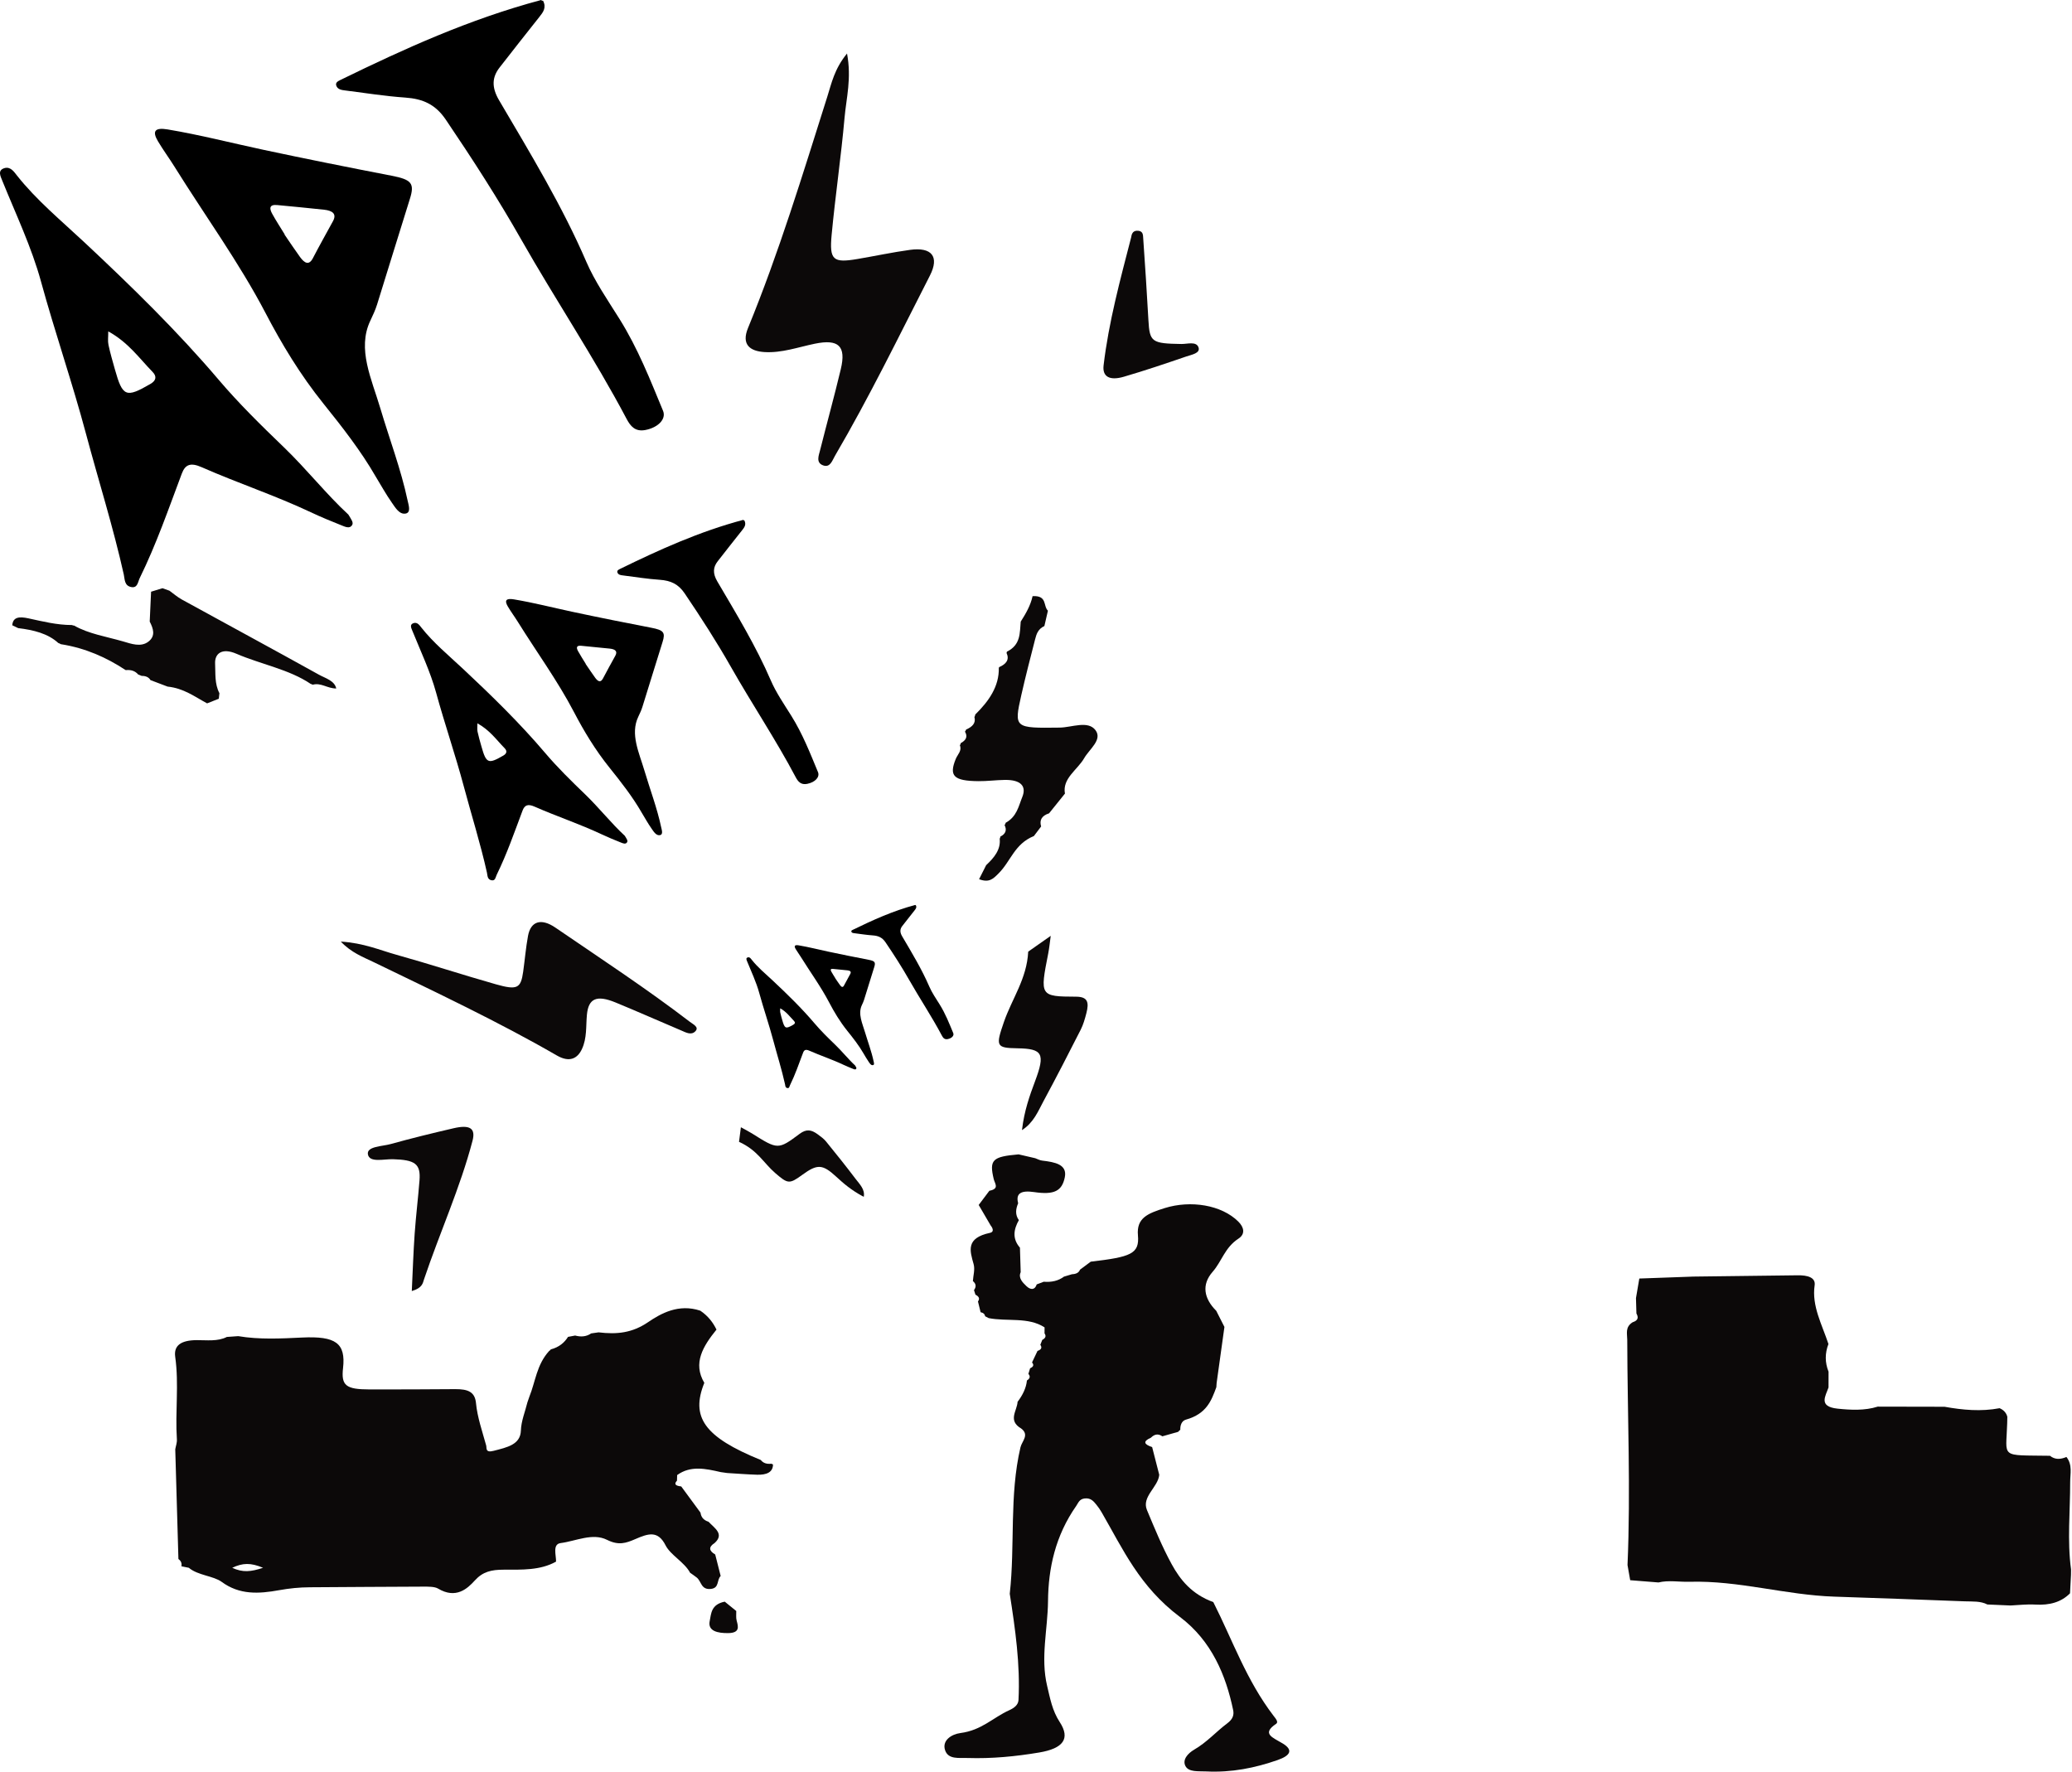 <svg width="1859" height="1590" viewBox="0 0 1859 1590" fill="none" xmlns="http://www.w3.org/2000/svg">
<path d="M922.509 853.797C929.249 849.077 935.972 844.359 942.71 839.619C941.977 844.929 941.475 850.311 940.456 855.516C932.953 893.536 932.932 894.103 965.414 894.212C976.11 894.247 977.191 899.419 974.664 909.149C973.355 914.23 971.873 919.398 969.608 923.845C958.659 945.394 947.614 966.853 936.202 988.01C931.386 996.923 927.46 1007.19 916.919 1013.93C918.974 996.406 923.762 983.15 928.68 969.98C937.91 945.315 935.526 940.876 912.818 940.517C893.514 940.228 893.271 938.528 900.677 917.013C907.942 895.936 921.281 878.282 922.509 853.797Z" fill="#0C0909"/>
<path d="M663.048 1024.43C663.603 1020.07 664.178 1015.71 664.733 1011.35C668.102 1013.23 671.69 1015.02 674.842 1017C697.775 1031.46 698.171 1031.63 717.358 1017.31C723.681 1012.6 728.021 1013.64 733.551 1017.61C736.425 1019.68 739.28 1021.83 741.143 1024.14C750.201 1035.28 759.16 1046.45 767.644 1057.68C771.231 1062.42 776.285 1067.17 774.957 1073.79C763.56 1067.75 756.841 1061.75 750.261 1055.72C737.952 1044.41 733.353 1044.16 719.736 1054.1C708.18 1062.54 706.813 1062.14 695.674 1052.57C684.812 1043.21 679.936 1032.14 663.048 1024.43Z" fill="#0C0909"/>
<path d="M498.892 1401.06C484.82 1408.99 468.21 1408.3 451.956 1408.3C440.857 1408.3 433.146 1410.08 426.011 1417.99C419.43 1425.25 409.123 1434.9 393.009 1425.25C389.897 1423.39 384.109 1423.51 379.57 1423.51C345.736 1423.6 311.882 1423.9 278.047 1424.08C268.692 1424.12 259.693 1425.03 250.476 1426.69C232.161 1430.01 214.877 1431.02 198.862 1419.22C191.548 1413.85 177.396 1413.42 169.428 1406.6C167.208 1406.16 164.988 1405.72 162.768 1405.26C163.244 1402.76 162.59 1400.53 160.073 1398.73C159.121 1365.9 158.189 1333.09 157.238 1300.27C157.753 1297.3 158.903 1294.32 158.705 1291.39C157.06 1266.71 160.687 1241.99 157.198 1217.33C155.751 1207.05 162.51 1202.44 176.504 1202.35C185.562 1202.29 195.195 1203.72 203.54 1199.49C206.929 1199.26 210.338 1199.01 213.728 1198.77C232.716 1201.96 252.002 1200.94 271.07 1200.02C301.158 1198.58 310.316 1205 307.779 1227.44C306.015 1243.06 310.236 1246.55 331.485 1246.58C357.133 1246.6 382.781 1246.53 408.429 1246.32C420.143 1246.23 426.11 1248.92 427.061 1258.87C428.29 1271.66 432.75 1284.3 436.218 1296.94C436.813 1299.07 435.207 1303.65 442.779 1301.69C455.108 1298.52 466.941 1296.1 467.338 1283.48C467.615 1274.98 471.143 1266.53 473.224 1258.08C473.799 1256.43 474.374 1254.79 474.929 1253.15C480.498 1239.39 481.41 1224.53 492.648 1212.12C493.322 1211.72 493.838 1211.23 494.195 1210.66C501.667 1208.67 506.385 1204.6 509.635 1199.43C511.756 1199.04 513.897 1198.62 516.018 1198.23C521.31 1199.65 526.146 1199.24 530.368 1196.32C532.588 1196 534.808 1195.69 537.028 1195.37C553.697 1197.36 567.235 1195.88 581.407 1186.26C592.844 1178.5 608.8 1169.43 628.304 1175.93C635.241 1180.6 639.7 1186.44 642.832 1192.9C630.801 1207.78 621.386 1222.98 631.911 1240.68C619.582 1271.31 631.614 1289.16 682.573 1309.88C684.694 1312.61 687.846 1313.72 692.048 1313.23L693.534 1313.88C693.534 1321.03 687.588 1323.36 679.184 1323.1C670.245 1322.83 661.325 1322.1 652.406 1321.57C650.483 1321.29 648.561 1321.03 646.638 1320.75C633.1 1317.65 619.582 1314.66 607.531 1323.42C607.492 1325.08 607.432 1326.75 607.392 1328.41C604.082 1331.98 606.837 1333.11 611.198 1333.61C616.966 1341.45 622.714 1349.29 628.482 1357.12C629.017 1360.75 630.801 1363.76 635.677 1365.29C641.148 1371.09 650.107 1376.34 641.128 1384.4C635.518 1388 636.073 1391.4 641.683 1394.66C643.308 1401.09 644.953 1407.52 646.578 1413.95C642.892 1417.56 645.528 1424.61 638.016 1425.53C628.858 1426.65 629.453 1418.87 625.152 1415.39C623.249 1413.86 621.148 1412.48 619.146 1411.04C614.151 1401.59 601.565 1395.19 597.165 1386.48C590.228 1372.79 581.526 1375.87 569.812 1380.94C561.705 1384.44 555.065 1386.76 544.659 1381.54C531.696 1375.02 516.632 1382.68 502.956 1384.44C495.543 1385.46 499.011 1395.16 498.892 1401.06ZM236.007 1406.61C224.946 1401.91 217.692 1402.18 208.356 1406.61C217.811 1410.99 225.065 1410.22 236.007 1406.61Z" fill="#0C0909"/>
<path d="M1858.15 1408.08C1858.13 1409.68 1858.12 1411.29 1858.1 1412.89C1857.8 1418.43 1857.52 1423.96 1857.22 1429.51C1849.41 1437.38 1839.05 1440.4 1825.89 1439.6C1818.61 1439.16 1811.16 1440.11 1803.79 1440.43C1796.89 1440.13 1789.97 1439.83 1783.07 1439.52C1776.91 1436.31 1769.69 1436.95 1762.82 1436.69C1723.85 1435.21 1684.88 1433.75 1645.89 1432.49C1601.93 1431.07 1560.19 1417.86 1515.71 1419.15C1506.47 1419.41 1497.16 1417.55 1487.98 1419.76C1479.52 1419.09 1471.07 1418.41 1462.61 1417.74C1461.8 1413.22 1461 1408.68 1460.21 1404.16C1463.12 1336.78 1460.13 1269.4 1459.97 1202.03C1459.95 1196.54 1457.89 1190.65 1464.79 1186.31C1470.04 1184.66 1470.06 1181.79 1468.2 1178.45C1468.06 1173.84 1467.92 1169.24 1467.8 1164.64C1468.79 1158.78 1469.78 1152.93 1470.79 1147.08C1486.45 1146.53 1502.11 1145.95 1517.75 1145.39L1518.68 1145.34C1550.08 1144.95 1581.47 1144.57 1612.87 1144.18C1621.39 1144.07 1629.18 1145.92 1628.09 1153.23C1625.38 1171.77 1634.79 1188.51 1640.48 1205.83C1637.27 1214.13 1637.27 1222.39 1640.58 1230.67C1640.58 1235.38 1640.56 1240.1 1640.56 1244.81C1637.96 1252.44 1631.09 1261.97 1648.63 1263.82C1660.34 1265.05 1672.97 1265.73 1684.68 1262.01C1704.68 1262.06 1724.66 1262.09 1744.66 1262.13C1760.99 1265.05 1777.4 1266.58 1794.05 1263.42C1798.04 1265.15 1800.1 1267.84 1800.97 1271.11C1800.93 1273.1 1800.89 1275.06 1800.85 1277.05C1799.96 1308.7 1793.66 1305.39 1839.25 1306.11C1843.72 1309.74 1848.74 1309.43 1854.01 1307.17C1859.62 1314.35 1857.34 1322.2 1857.36 1329.8C1857.4 1355.88 1854.61 1381.99 1858.15 1408.08Z" fill="#0C0909"/>
<path d="M1088.62 1437.47C1105.93 1471.66 1118.14 1507.35 1142.66 1539.44C1144.42 1541.74 1147.31 1544.98 1144.98 1546.56C1131.5 1555.58 1141.98 1558.86 1150.76 1564.17C1160.57 1570.09 1157.76 1575.06 1146.36 1579.06C1125.91 1586.22 1104.92 1590.43 1082.2 1589.3C1075.31 1588.97 1066.52 1590.11 1063.59 1584.49C1060.66 1578.87 1065.57 1573.17 1071.46 1569.74C1083.13 1562.94 1090.98 1553.72 1101.21 1546.07C1105.75 1542.68 1107.36 1538.95 1106.4 1534.33C1099.96 1503.41 1087.26 1472.22 1058.64 1450.71C1022.32 1423.4 1007.52 1389.89 988.449 1356.93C987.082 1354.56 985.496 1352.22 983.673 1350C981.255 1347.07 978.757 1343.71 973.068 1344.41C968.331 1345 967.479 1348.39 965.616 1351.05C946.845 1377.84 940.542 1407.08 940.284 1436.46C940.047 1461.82 933.387 1487.15 939.512 1512.69C942.168 1523.8 944.05 1534.69 950.809 1545.04C960.542 1559.97 953.862 1568.72 932.396 1572.32C911.167 1575.87 889.86 1577.97 868.116 1577.25C860.327 1576.99 850.911 1578.73 847.998 1570.45C844.886 1561.57 853.627 1555.91 861.774 1554.85C880.782 1552.37 890.851 1541.02 905.479 1534.4C910.374 1532.18 913.586 1529.39 913.804 1525.17C915.449 1493.22 910.87 1461.56 905.954 1429.91C910.83 1386.18 905.4 1342.03 915.568 1298.49C916.856 1293.02 923.833 1287.38 916.222 1281.64C903.953 1274.49 912.535 1265.79 912.971 1257.7C917.49 1251.72 920.681 1245.42 921.355 1238.54C924.031 1236.84 924.685 1234.9 922.664 1232.64C923.179 1230.96 923.694 1229.28 924.21 1227.6C927.203 1226.3 927.876 1224.58 925.934 1222.38C927.579 1218.93 929.204 1215.48 930.85 1212.03C934.318 1210.87 935.131 1209.02 933.387 1206.54C933.962 1205.08 934.537 1203.62 935.111 1202.16C937.966 1200.64 938.897 1198.73 937.153 1196.31C937.172 1194.51 937.172 1192.71 937.192 1190.92C922.544 1181.35 903.635 1185.85 887.085 1182.61C886.014 1182.07 884.964 1181.51 883.894 1180.96C883.557 1179.12 882.328 1177.79 879.791 1177.29C878.998 1174.08 878.225 1170.88 877.432 1167.66C879.335 1165.08 878.245 1163.11 875.153 1161.56C874.737 1160.19 874.3 1158.83 873.864 1157.46C875.965 1154.6 875.886 1151.87 872.873 1149.36C873.19 1144.28 874.875 1138.98 873.527 1134.15C870.158 1122.14 866.253 1110.76 888.314 1106.08C892.08 1105.27 890.772 1101.8 888.809 1099.45C885.242 1093.33 881.674 1087.2 878.086 1081.08C881.278 1076.84 884.468 1072.58 887.66 1068.34C896.956 1066.55 892.555 1061.95 891.604 1057.99C887.442 1040.57 890.296 1037.73 913.903 1035.69C918.878 1036.84 923.853 1037.98 928.828 1039.14C930.869 1039.88 932.832 1041.02 934.992 1041.27C946.687 1042.64 957.608 1044.76 955.368 1056.11C952.891 1068.71 945.695 1072.16 927.876 1069.53C916.202 1067.81 911.128 1070.56 913.486 1079.54C911.346 1084.65 910.593 1089.71 914.121 1094.69C909.443 1103.03 908.075 1111.31 915.092 1119.4C915.31 1126.72 915.548 1134.06 915.766 1141.39C913.467 1146.47 917.213 1150.39 920.959 1153.94C924.685 1157.46 928.531 1157.51 930.136 1152.35C932.237 1151.56 934.358 1150.75 936.459 1149.96C943.476 1150.53 949.58 1149.15 954.595 1145.38C956.993 1144.66 959.392 1143.94 961.79 1143.22C965.477 1143.1 967.954 1141.83 968.985 1139.13C972.196 1136.73 975.407 1134.36 978.618 1131.96C1014.59 1127.71 1022.44 1125.02 1020.96 1108.3C1019.59 1092.88 1029.5 1088.69 1045 1083.87C1068.33 1076.62 1095.94 1081.02 1111 1095.97C1116.14 1101.06 1117.5 1107.12 1111.18 1111.26C1098.75 1119.41 1096.39 1131.45 1087.93 1141.11C1077.94 1152.53 1080.06 1164.9 1091.22 1176.05C1093.66 1180.86 1096.1 1185.68 1098.56 1190.51C1096.24 1207.24 1093.9 1223.96 1091.58 1240.68C1091.48 1241.97 1091.38 1243.28 1091.3 1244.59C1086.88 1256.64 1082.5 1268.5 1064.09 1273.65C1059.96 1274.8 1058.83 1279.13 1058.97 1282.77C1058.22 1283.33 1057.58 1283.94 1057.07 1284.62C1052.33 1285.96 1047.61 1287.31 1042.88 1288.64C1038.76 1285.82 1035.5 1287.03 1032.61 1289.88C1024.92 1293.25 1026.64 1295.97 1033.7 1298.3C1035.82 1306.6 1037.94 1314.89 1040.08 1323.18C1039.09 1334.27 1024.05 1342.84 1029.06 1354.81C1035.92 1371.16 1042.6 1387.63 1051.28 1403.47C1058.87 1417.33 1069.2 1430.33 1088.64 1437.42L1088.62 1437.47Z" fill="#0C0909"/>
<path d="M901.299 740.288C901.817 739.652 902.167 738.94 902.306 738.175C912.351 732.645 913.834 723.322 917.206 715.032C921.078 705.536 916.101 699.521 901.517 699.728C893.518 699.843 885.665 700.94 877.663 700.847C855.525 700.609 851.258 696.127 857.555 680.793C859.171 676.867 863.246 673.495 861.182 668.641C861.667 668.073 861.924 667.434 861.968 666.741C866.548 664.252 868.522 661.018 865.767 656.425C866.274 655.846 866.608 655.221 866.814 654.528C872.348 652.11 875.751 648.78 874.244 643.296C874.689 642.617 874.944 641.873 874.985 641.089C887.285 628.989 896.501 615.787 896.136 599.188L896.476 598.534C902.715 595.783 905.875 591.9 903.079 585.852L903.418 584.646C915.977 578.473 914.834 567.744 915.8 557.715C920.418 550.444 924.673 543.062 926.442 534.836C939.833 534.202 935.717 543.489 940.195 547.921C939.145 552.503 938.075 557.082 937.023 561.679C931.333 564.292 929.892 568.922 928.72 573.512C924.43 590.228 920.1 606.937 916.292 623.771C909.64 653.334 910.165 653.326 950.817 652.793C961.578 652.662 976.174 646.145 982.876 655.103C989.303 663.682 977.464 672.001 972.708 680.261C966.707 690.726 952.959 698.352 955.468 712.002C950.714 717.905 945.983 723.798 941.229 729.701C934.53 731.875 932.432 735.907 934.101 741.495C931.933 744.35 929.784 747.209 927.614 750.079C910.087 757.208 906.925 772.698 895.901 783.644C891.186 788.331 887.61 792.286 878.429 788.798C880.559 784.593 882.667 780.398 884.797 776.193C892.023 769.43 898.001 762.214 896.922 752.467C897.307 751.896 897.503 751.261 897.503 750.589C902.339 748.133 903.525 744.695 901.299 740.288Z" fill="#0C0909"/>
<path d="M127.109 606.404C126.059 605.978 124.989 605.538 123.938 605.112C121.382 602.103 117.774 600.752 112.977 601.222L112.522 601.075C95.654 589.977 76.903 581.463 54.505 577.94C53.871 577.484 53.138 577.147 52.305 576.897C43.049 568.397 30.185 565.212 16.291 563.538C14.527 562.687 12.762 561.836 10.998 560.984C11.632 553.497 17.301 552.998 25.507 554.774C38.272 557.534 50.977 560.764 64.554 560.779C65.169 561.087 65.823 561.248 66.556 561.278C79.559 568.72 95.555 571.157 110.381 575.459C117.655 577.573 126.356 580.89 133.115 575.693C139.854 570.526 137.496 563.847 134.325 557.681C134.741 548.741 135.137 539.816 135.553 530.875C138.962 529.833 142.371 528.776 145.781 527.734C147.862 528.483 149.943 529.231 152.044 529.98C155.751 532.652 159.1 535.661 163.223 537.922C204.193 560.426 245.401 582.681 286.193 605.347C291.861 608.489 300.246 610.661 301.673 617.722C293.388 617.62 288.076 612.261 280.484 614.331C280.009 613.964 279.454 613.729 278.78 613.612C259.553 600.547 234.004 595.996 212.102 586.542C198.901 580.846 192.578 586.63 192.994 595.291C193.43 604.114 192.4 613.333 196.859 621.935C196.681 623.594 196.503 625.238 196.305 626.897C192.836 628.277 189.367 629.642 185.879 631.022L185.661 630.964C174.62 625.033 164.829 617.487 150.359 616.005C145.246 614.067 140.132 612.129 135.018 610.191C133.531 607.652 130.895 606.375 127.109 606.404Z" fill="#0C0909"/>
<path d="M660.571 1445.37C660.67 1448.3 660.175 1451.33 660.968 1454.16C662.494 1459.62 663.821 1465.08 653.237 1465.2C644.04 1465.3 634.923 1463.45 636.727 1454.5C638.094 1447.66 637.935 1439.48 650.244 1436.98C653.693 1439.79 657.122 1442.58 660.571 1445.37Z" fill="#0C0909"/>
<path d="M305.776 844.778C326.45 846.07 340.621 852.411 355.547 856.566C385.556 864.933 414.891 874.593 444.84 883.078C464.106 888.539 467.277 886.719 469.378 871.906C470.885 861.161 471.757 850.356 473.739 839.654C476.157 826.545 485.453 823.462 498.297 832.241C539.01 860.06 580.475 887.291 619.007 916.813C622.02 919.117 627.55 921.539 623.784 925.342C620.077 929.085 615.241 926.237 611.376 924.608C591.615 916.255 572.091 907.549 552.19 899.373C535.224 892.414 527.949 895.849 526.582 910.412C525.611 920.717 526.74 931.287 522.102 941.225C518.138 949.71 510.983 953.512 499.645 946.98C447.119 916.651 391.006 890.212 335.349 863.26C325.736 858.621 315.152 854.701 305.776 844.778Z" fill="#0C0909"/>
<path d="M759.952 48C764.172 70.446 759.295 88.007 757.748 105.494C754.623 140.66 749.44 175.635 746.14 210.801C744.008 233.423 747.542 236.064 769.268 232.381C785.037 229.711 800.689 226.337 816.531 224.166C835.921 221.525 843.06 230.151 834.3 247.272C806.573 301.539 779.912 356.393 749.104 409.016C746.695 413.124 744.87 419.961 738.343 417.467C731.919 415.017 734.561 408.767 735.759 403.999C741.876 379.69 748.564 355.527 754.375 331.144C759.324 310.371 752.287 304.018 731.13 308.361C716.15 311.442 701.403 316.826 685.882 315.872C672.61 315.051 665.091 308.977 671.092 294.336C698.921 226.528 720.165 156.46 742.271 86.672C746.082 74.701 748.564 61.893 759.952 48Z" fill="#0C0909"/>
<path d="M1014.85 213.03C1015.25 210.446 1016.04 207.187 1019.93 207.011C1025.72 206.761 1025.5 210.886 1025.68 213.646C1027.4 238.176 1029.01 262.707 1030.36 287.237C1031.45 306.864 1033.25 308.215 1059.89 308.626C1065.26 308.714 1073.17 306.027 1075.25 311.518C1077.31 316.935 1069.07 318.197 1064.23 319.871C1045.76 326.198 1027.2 332.495 1008.27 338.015C995.47 341.744 988.949 337.942 990.138 327.842C994.697 289.145 1005.02 251.11 1014.85 213.03Z" fill="#0C0909"/>
<path d="M369.463 1158.31C370.335 1140.09 370.87 1123.46 372.039 1106.85C373.169 1090.88 375.132 1074.95 376.38 1059C377.53 1044.24 372.456 1040.59 352.555 1040.03C344.468 1039.81 331.426 1043.41 330.078 1035.64C328.83 1028.49 342.823 1028.56 350.474 1026.44C369.046 1021.27 387.936 1016.66 406.865 1012.27C421.79 1008.8 426.844 1012.4 423.95 1023.46C412.95 1065.51 394.457 1106.13 380.503 1147.62C379.313 1151.16 379.076 1155.52 369.463 1158.31Z" fill="#0C0909"/>
<path d="M767.188 955.92C768.06 957.359 768.694 958.137 768.199 958.9C767.545 959.928 766.296 959.34 765.364 958.973C762.431 957.799 759.497 956.595 756.623 955.245C746.654 950.532 736.168 947.097 726.099 942.649C723.046 941.299 721.521 941.857 720.549 944.426C716.843 954.261 713.413 964.229 708.775 973.668C708.26 974.696 708.201 976.487 706.496 976.208C704.435 975.87 704.613 974.006 704.316 972.714C701.382 959.517 697.22 946.378 693.712 933.21C689.926 919 685.03 904.892 681.145 890.711C678.529 881.125 674.109 871.892 670.323 862.526C669.788 861.175 668.955 859.604 670.838 858.988C672.582 858.415 673.613 860.03 674.366 860.984C679.797 867.884 686.794 873.668 693.335 879.775C706.516 892.121 719.38 904.672 730.836 918.178C736.426 924.769 742.689 930.92 749.032 937.027C755.593 943.295 761.083 950.298 767.188 955.92ZM699.995 904.643C699.995 906.199 699.816 907.314 700.054 908.43C700.53 910.72 701.224 912.996 701.858 915.286C704.018 922.963 704.95 923.316 711.788 919.352C713.354 918.442 713.671 917.297 712.383 915.976C708.637 912.144 705.604 907.74 699.995 904.643Z" fill="black"/>
<path d="M774.819 945.248C770.716 938.128 765.503 931.449 760.211 924.872C753.71 916.783 748.536 908.195 743.997 899.52C736.624 885.412 726.991 872.171 718.488 858.518C717.021 856.155 715.316 853.85 713.889 851.472C712.184 848.609 713.057 847.567 716.605 848.154C725.544 849.652 734.424 851.942 743.343 853.835C755.295 856.39 767.267 858.783 779.259 861.102C784.868 862.188 785.76 863.231 784.373 867.62C781.261 877.455 778.287 887.32 775.195 897.156C774.7 898.727 774.006 900.209 773.292 901.707C769.566 909.605 773.669 917.972 776.127 926.237C778.664 934.81 781.915 943.325 783.738 951.927C784.016 953.204 784.769 955.304 783.243 955.627C781.459 955.994 780.309 953.953 779.417 952.691C777.713 950.268 776.325 947.729 774.819 945.248ZM749.368 877.514C749.349 877.529 749.329 877.529 749.309 877.544C750.756 879.643 752.144 881.771 753.67 883.841C754.938 885.574 756.167 886.263 757.257 884.15C759.061 880.67 760.984 877.25 762.867 873.8C763.977 871.774 762.767 870.835 760.369 870.585C756.008 870.115 751.628 869.704 747.268 869.279C744.929 869.059 745.107 870.336 745.841 871.686C746.931 873.668 748.179 875.576 749.368 877.514Z" fill="black"/>
<path d="M821.656 812.1C822.687 814.038 821.696 815.33 820.625 816.68C816.879 821.348 813.232 826.075 809.545 830.773C807.405 833.503 807.226 836.322 809.367 839.977C818.127 854.848 827.087 869.66 833.766 885.148C836.125 890.623 839.752 895.879 843.042 901.149C848.255 909.487 851.645 918.207 855.252 926.883C856.204 929.202 853.865 931.566 850.317 932.256C847.502 932.799 846.174 931.258 845.064 929.144C836.085 912.144 825.125 895.761 815.571 878.938C809.109 867.561 801.954 856.448 794.481 845.424C791.607 841.166 788.119 839.581 783.104 839.229C777.534 838.847 771.925 837.951 766.316 837.232C765.404 837.115 764.333 836.997 763.897 836.043C763.442 835.045 764.294 834.634 765.047 834.267C782.906 825.562 801.042 817.282 821.18 811.909C821.279 812.1 821.438 812.159 821.656 812.1Z" fill="black"/>
<path d="M560.575 749.872C562.279 752.72 563.548 754.246 562.577 755.729C561.269 757.74 558.851 756.61 557.007 755.876C551.22 753.571 545.451 751.193 539.803 748.536C520.16 739.273 499.566 732.49 479.725 723.741C473.72 721.084 470.727 722.2 468.824 727.25C461.55 746.613 454.771 766.21 445.653 784.81C444.662 786.836 444.503 790.344 441.173 789.801C437.11 789.141 437.467 785.471 436.892 782.916C431.104 756.933 422.938 731.081 416.021 705.171C408.548 677.206 398.935 649.431 391.304 621.51C386.131 602.646 377.469 584.472 370.016 566.034C368.946 563.392 367.321 560.279 371.047 559.061C374.476 557.945 376.518 561.101 377.984 562.981C388.688 576.56 402.444 587.951 415.307 599.974C441.273 624.269 466.564 648.976 489.121 675.547C500.121 688.509 512.45 700.62 524.957 712.643C537.781 725.033 548.563 738.818 560.575 749.872ZM428.329 648.961C428.349 652.029 427.993 654.231 428.448 656.404C429.4 660.896 430.728 665.403 431.996 669.895C436.238 685.001 438.101 685.705 451.559 677.896C454.632 676.119 455.266 673.844 452.729 671.26C445.356 663.729 439.389 655.039 428.329 648.961Z" fill="black"/>
<path d="M575.599 728.865C567.512 714.845 557.265 701.707 546.859 688.759C534.054 672.831 523.886 655.934 514.967 638.847C500.477 611.087 481.489 585.03 464.74 558.136C461.847 553.468 458.497 548.961 455.702 544.264C452.352 538.612 454.077 536.586 461.054 537.746C478.674 540.682 496.137 545.188 513.678 548.932C537.206 553.967 560.793 558.665 584.36 563.216C595.42 565.344 597.164 567.399 594.429 576.046C588.324 595.394 582.438 614.83 576.372 634.193C575.401 637.276 574.013 640.212 572.626 643.133C565.292 658.665 573.379 675.151 578.196 691.431C583.191 708.298 589.573 725.048 593.161 742.003C593.696 744.513 595.182 748.653 592.189 749.27C588.701 749.989 586.402 745.982 584.638 743.486C581.308 738.759 578.572 733.753 575.599 728.865ZM525.511 595.57C525.472 595.585 525.432 595.6 525.392 595.614C528.247 599.754 530.982 603.938 533.955 608.019C536.433 611.425 538.871 612.79 541.031 608.635C544.599 601.795 548.365 595.042 552.092 588.274C554.292 584.281 551.913 582.446 547.176 581.933C538.573 581.008 529.991 580.186 521.388 579.378C516.79 578.938 517.147 581.477 518.594 584.12C520.695 587.981 523.192 591.753 525.511 595.57Z" fill="black"/>
<path d="M667.786 466.812C669.808 470.643 667.866 473.168 665.745 475.825C658.391 485.015 651.196 494.307 643.922 503.571C639.7 508.943 639.363 514.492 643.585 521.671C660.809 550.958 678.49 580.097 691.611 610.558C696.249 621.319 703.385 631.683 709.866 642.047C720.133 658.459 726.794 675.62 733.889 692.708C735.772 697.258 731.174 701.927 724.177 703.277C718.627 704.349 716.011 701.31 713.83 697.156C696.15 663.685 674.565 631.448 655.775 598.33C643.05 575.928 628.957 554.07 614.27 532.358C608.601 523.99 601.763 520.849 591.872 520.174C580.911 519.425 569.851 517.649 558.85 516.254C557.066 516.034 554.946 515.799 554.074 513.92C553.162 511.938 554.866 511.145 556.313 510.426C591.436 493.28 627.173 477 666.795 466.43C667.033 466.797 667.37 466.929 667.786 466.812Z" fill="black"/>
<path d="M312.563 461.686C315.338 466.31 317.4 468.806 315.834 471.243C313.713 474.531 309.769 472.681 306.756 471.477C297.321 467.734 287.926 463.858 278.749 459.528C246.758 444.437 213.201 433.397 180.893 419.143C171.101 414.827 166.225 416.618 163.133 424.854C151.28 456.401 140.26 488.33 125.374 518.615C123.749 521.918 123.511 527.628 118.06 526.748C111.44 525.676 112.015 519.687 111.083 515.532C101.668 473.21 88.349 431.107 77.071 388.888C64.921 343.336 49.242 298.077 36.794 252.613C28.39 221.888 14.258 192.279 2.108 162.258C0.363 157.942 -2.293 152.892 3.772 150.91C9.362 149.09 12.672 154.228 15.091 157.296C32.513 179.419 54.95 197.974 75.881 217.557C118.16 257.12 159.367 297.373 196.135 340.664C214.073 361.788 234.132 381.504 254.508 401.101C275.399 421.213 292.98 443.673 312.563 461.686ZM97.129 297.314C97.149 302.32 96.575 305.887 97.328 309.454C98.874 316.78 101.054 324.105 103.096 331.43C109.993 356.049 113.046 357.194 134.948 344.466C139.943 341.574 140.993 337.875 136.871 333.647C124.879 321.36 115.147 307.208 97.129 297.314Z" fill="black"/>
<path d="M337.023 427.467C323.862 404.639 307.172 383.236 290.186 362.126C269.334 336.187 252.764 308.662 238.235 280.828C214.608 235.614 183.707 193.159 156.434 149.354C151.696 141.765 146.266 134.395 141.727 126.747C136.256 117.543 139.07 114.225 150.448 116.133C179.148 120.919 207.592 128.259 236.173 134.366C274.507 142.557 312.901 150.22 351.314 157.648C369.311 161.128 372.165 164.46 367.706 178.553C357.755 210.071 348.182 241.736 338.291 273.268C336.725 278.289 334.446 283.074 332.206 287.831C320.254 313.139 333.415 339.974 341.284 366.501C349.43 393.967 359.817 421.272 365.664 448.885C366.536 452.981 368.954 459.719 364.078 460.732C358.39 461.906 354.663 455.388 351.789 451.307C346.339 443.571 341.879 435.438 337.023 427.467ZM255.44 210.335C255.38 210.364 255.301 210.379 255.241 210.408C259.879 217.147 264.359 223.958 269.195 230.608C273.239 236.142 277.203 238.388 280.731 231.621C286.539 220.464 292.683 209.484 298.728 198.459C302.296 191.956 298.431 188.961 290.721 188.139C276.727 186.627 262.714 185.306 248.72 183.97C241.228 183.25 241.803 187.375 244.161 191.691C247.61 197.989 251.654 204.125 255.44 210.335Z" fill="black"/>
<path d="M487.186 0.602C490.476 6.841 487.305 10.966 483.856 15.267C471.865 30.241 460.15 45.391 448.317 60.452C441.439 69.216 440.884 78.23 447.762 89.944C475.828 137.64 504.609 185.115 525.996 234.748C533.548 252.29 545.163 269.158 555.747 286.055C572.476 312.787 583.338 340.752 594.874 368.571C597.946 375.984 590.433 383.603 579.056 385.79C570.018 387.523 565.757 382.576 562.189 375.823C533.389 321.301 498.246 268.776 467.603 214.842C446.89 178.362 423.918 142.734 399.994 107.384C390.757 93.746 379.617 88.653 363.503 87.537C345.664 86.304 327.647 83.426 309.689 81.151C306.795 80.784 303.327 80.417 301.92 77.349C300.433 74.134 303.208 72.828 305.586 71.668C362.809 43.732 421.024 17.22 485.541 0C485.977 0.587 486.512 0.793 487.186 0.602Z" fill="black"/>
</svg>
